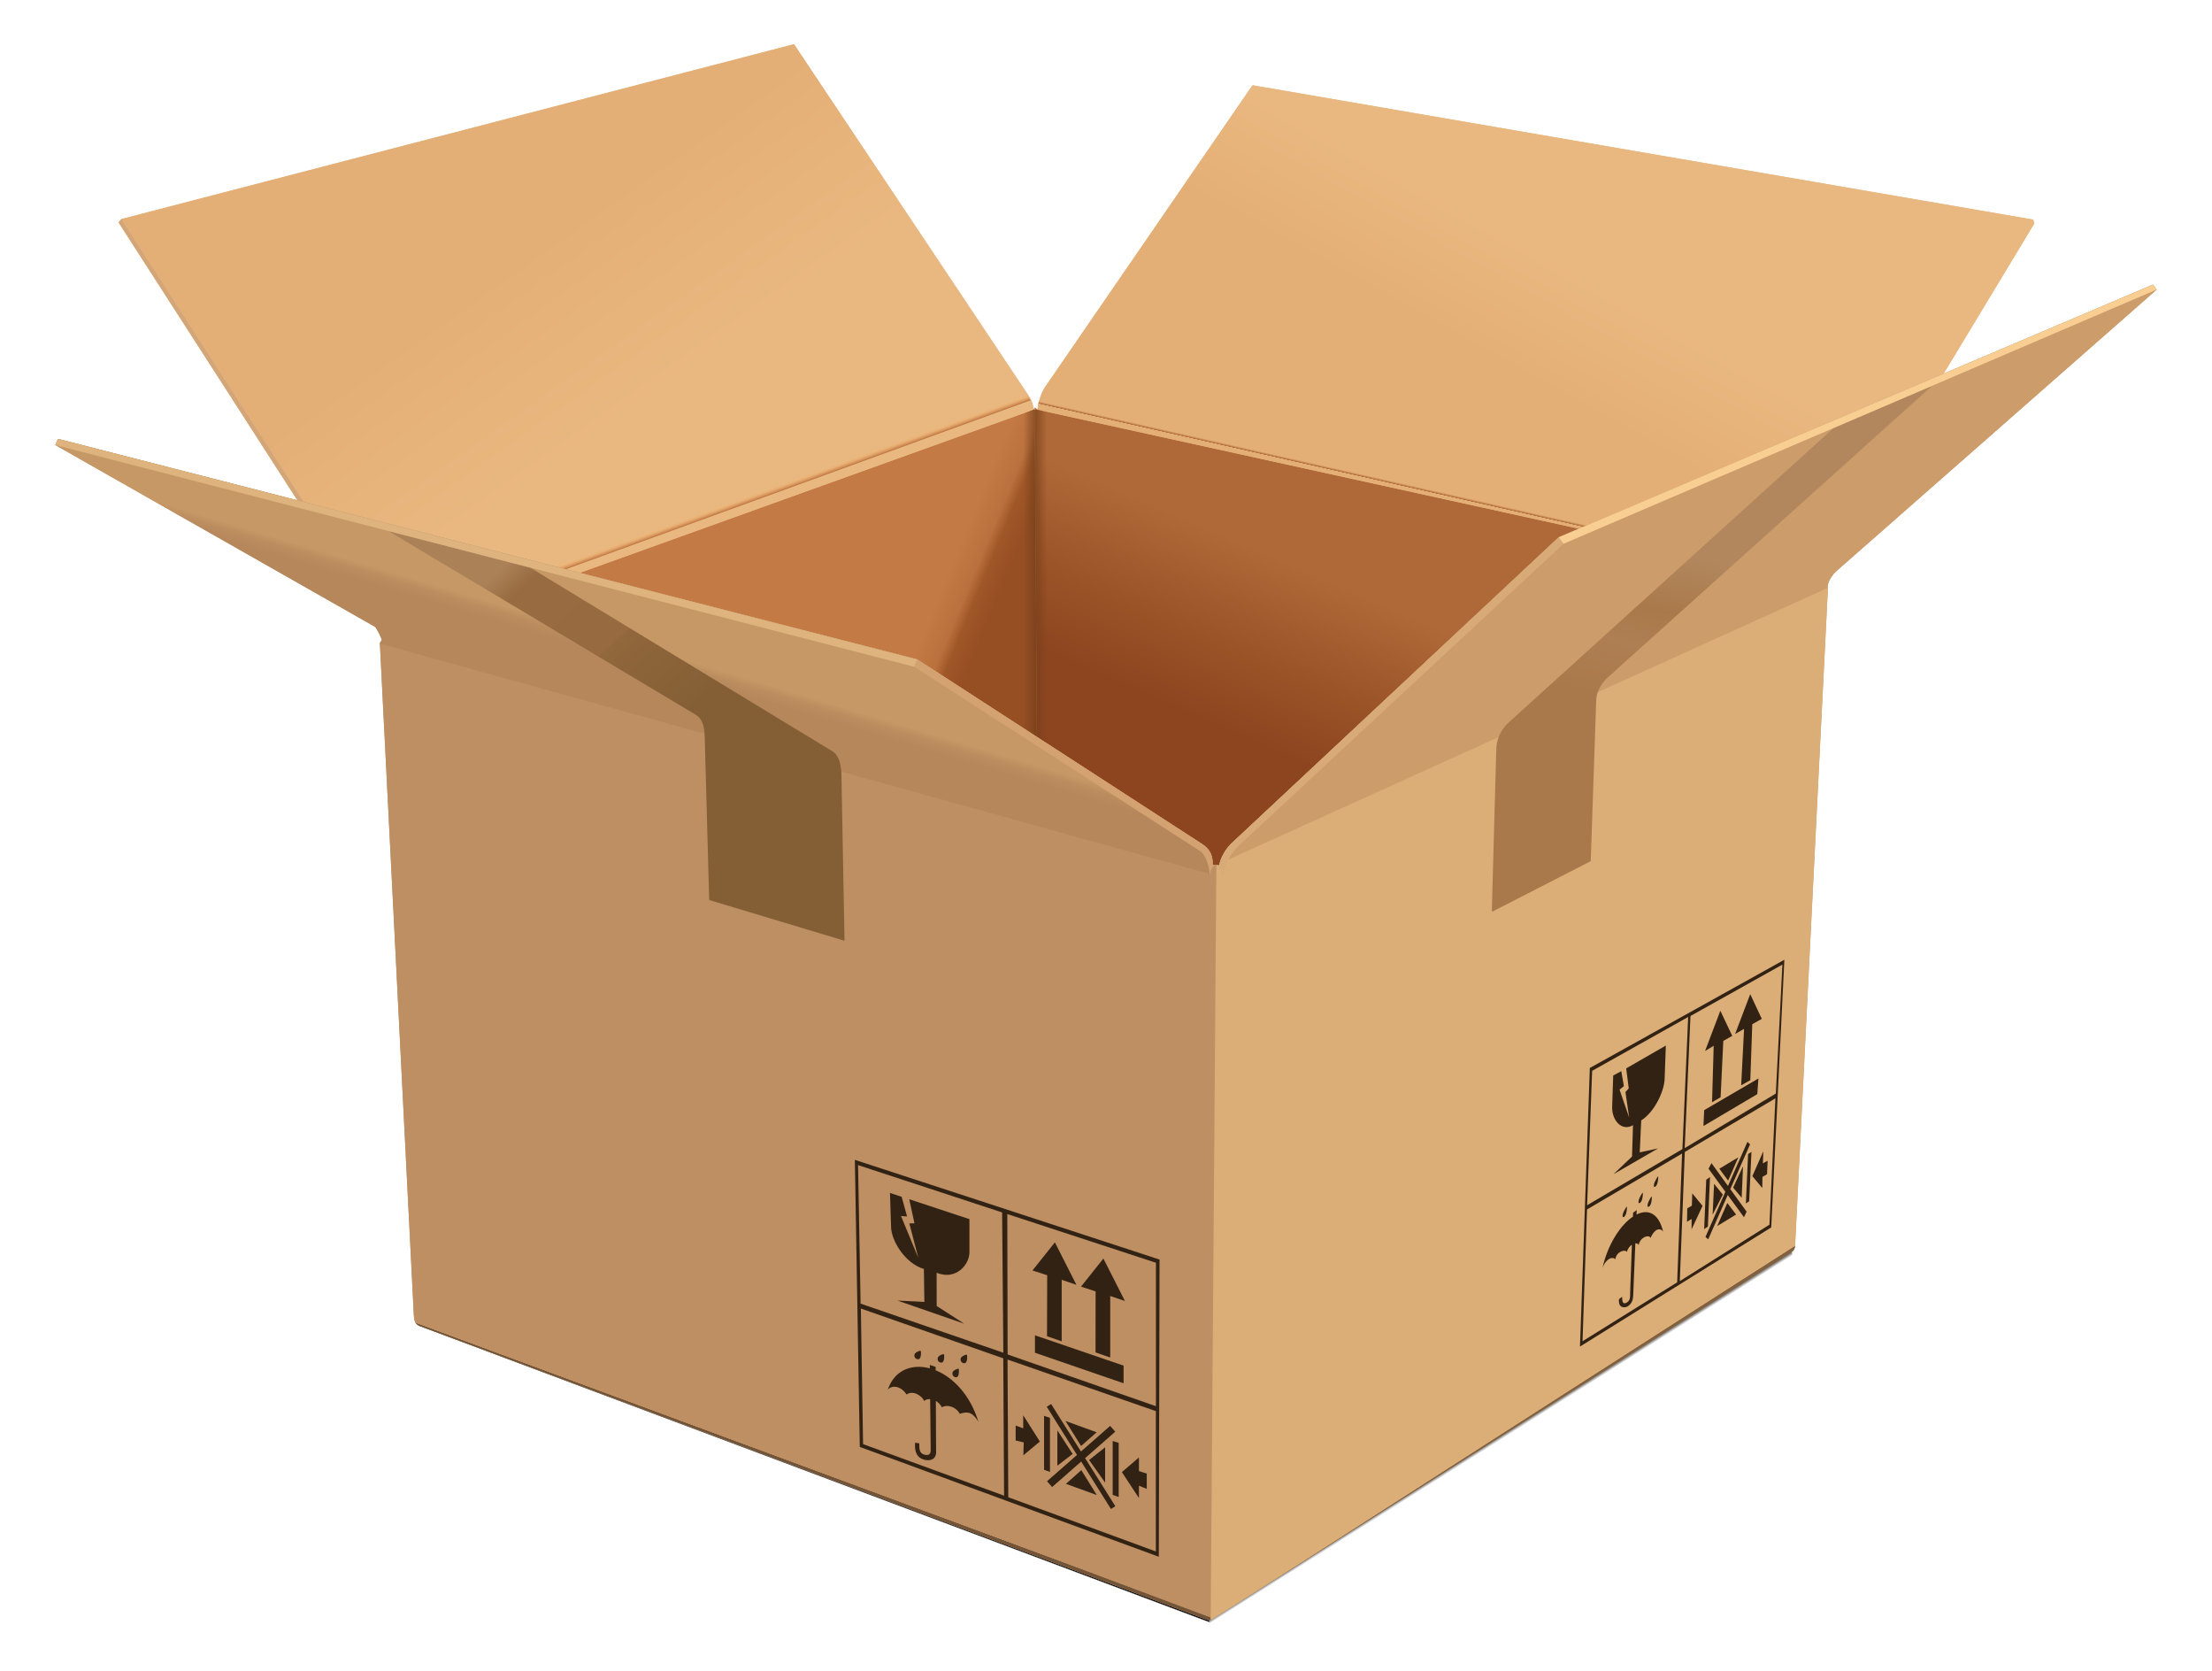 <svg width="200" height="151" viewBox="0 0 200 151" fill="none" xmlns="http://www.w3.org/2000/svg">
<path d="M109.287 146.005L161.431 113.031C161.624 112.912 161.877 112.964 161.995 113.157C162.114 113.35 162.062 113.602 161.869 113.721L109.554 146.799C109.487 146.844 109.413 146.866 109.339 146.866L109.287 146.005Z" fill="url(#paint0_linear)"/>
<path d="M109.34 146.866C109.295 146.866 109.243 146.859 109.199 146.844L38.107 120.349C37.892 120.267 37.788 120.037 37.87 119.822C37.951 119.607 38.181 119.503 38.397 119.584L109.303 146.005L109.34 146.866Z" fill="url(#paint1_linear)"/>
<path d="M183.943 20.187L175.735 33.776L142.76 47.795L140.927 48.574L111.293 76.287C110.721 76.858 110.335 77.674 110.269 78.127C110.239 78.283 110.105 78.216 109.979 78.209C109.846 78.201 109.66 78.253 109.645 78.09C109.63 77.496 109.564 76.836 108.606 76.242L93.755 66.624L82.927 59.603L52.425 51.78L26.894 45.235L10.723 20.113L10.968 19.831L10.982 19.808L71.691 4.03C71.78 4 71.795 4.015 71.832 4.067L92.538 35.082L92.947 35.69C93.392 36.343 93.436 36.744 93.436 37.034H93.815C93.815 37.011 93.815 36.989 93.815 36.967C93.815 36.937 93.815 36.9 93.822 36.863C93.822 36.841 93.83 36.819 93.83 36.789C93.837 36.759 93.837 36.729 93.845 36.7C93.852 36.67 93.852 36.64 93.859 36.603C93.882 36.499 93.911 36.381 93.941 36.262C93.948 36.225 93.963 36.188 93.971 36.158C94.008 36.039 94.045 35.913 94.09 35.794C94.112 35.75 94.127 35.698 94.149 35.653C94.208 35.505 94.268 35.371 94.334 35.252C94.394 35.134 94.453 35.037 94.513 34.956L113.178 7.807C113.222 7.741 113.245 7.711 113.341 7.726L183.824 19.853L183.943 20.187Z" fill="#E8B67F"/>
<path d="M93.755 66.616H93.747L82.927 59.603L52.424 51.78L93.436 37.034L93.547 36.818V37.034L93.755 66.616Z" fill="url(#paint2_linear)"/>
<path d="M93.436 37.034L52.425 51.773L48.729 50.823L26.894 45.22L10.723 20.098L10.982 19.794L71.691 4.015C71.78 3.986 71.795 4 71.832 4.052L92.538 35.067L92.947 35.676C93.392 36.344 93.436 36.745 93.436 37.034Z" fill="url(#paint3_linear)"/>
<path d="M93.58 38.6L54.803 52.538L48.754 50.987L92.564 35.238L92.972 35.847C93.417 36.5 93.462 36.901 93.462 37.19H93.573L93.58 38.6Z" fill="url(#paint4_linear)"/>
<path d="M27.449 45.367L26.9 45.226L10.729 20.104L10.973 19.822L27.449 45.367Z" fill="#D2A679"/>
<path d="M142.76 47.795L140.927 48.575L111.292 76.287C110.721 76.858 110.335 77.675 110.268 78.127C110.238 78.283 110.105 78.216 109.979 78.209C109.845 78.202 109.66 78.254 109.645 78.09C109.63 77.497 109.563 76.836 108.606 76.242L93.755 66.617L93.555 37.041V36.826L93.829 37.041L142.76 47.795Z" fill="url(#paint5_linear)"/>
<path d="M183.943 20.187L175.735 33.776L145.722 46.534L142.768 47.788L93.823 37.034C93.793 36.655 94.053 35.794 94.335 35.245C94.394 35.127 94.454 35.03 94.513 34.948L113.178 7.8C113.223 7.733 113.245 7.704 113.341 7.719L183.824 19.846L183.943 20.187Z" fill="url(#paint6_linear)"/>
<path d="M145.721 46.534L140.934 48.568L140.318 49.161L93.547 38.823L93.762 37.027H93.822C93.792 36.648 94.052 35.788 94.334 35.238L145.721 46.534Z" fill="url(#paint7_linear)"/>
<path opacity="0.75" d="M94.845 37.257V67.322L93.754 66.617H93.747L92.314 65.682V37.435L93.435 37.034H93.814L94.845 37.257Z" fill="url(#paint8_linear)"/>
<path d="M109.051 146.383L37.9 119.836C37.499 119.666 37.44 119.287 37.418 118.82C37.418 118.82 34.36 58.185 34.352 58.178C34.345 58.022 34.538 57.925 34.523 57.829C34.471 57.599 34.033 56.73 33.892 56.641L5 40.225L5.245 39.668L82.927 59.603L108.598 76.234C109.556 76.828 109.63 77.489 109.637 78.082C109.645 78.246 109.838 78.194 109.971 78.201C110.105 78.209 110.231 78.275 110.261 78.12C110.327 77.667 110.713 76.85 111.285 76.286L140.919 48.574L194.659 25.73L194.986 26.183L165.975 51.676C165.411 52.24 165.151 52.931 165.262 53.213L162.293 112.637C162.249 113.016 162.071 113.127 161.692 113.387L109.682 146.309C109.474 146.443 109.251 146.48 109.051 146.383Z" fill="#BF9064"/>
<path d="M109.972 78.201L109.46 146.413C109.319 146.45 109.178 146.443 109.044 146.384L37.893 119.844C37.492 119.673 37.433 119.287 37.411 118.827C37.411 118.827 34.346 58.193 34.346 58.185V58.17C34.346 58.156 34.346 58.141 34.353 58.126C34.353 58.111 34.361 58.104 34.368 58.096C34.375 58.081 34.383 58.074 34.39 58.059C34.398 58.044 34.405 58.037 34.413 58.022C34.442 57.977 34.487 57.933 34.502 57.896C34.509 57.889 34.509 57.881 34.509 57.874C34.509 57.874 34.509 57.874 34.509 57.866L109.645 78.112C109.675 78.246 109.853 78.194 109.972 78.201Z" fill="#BD8F63"/>
<path opacity="0.54" d="M109.465 146.213V146.406C109.324 146.443 109.183 146.436 109.049 146.377L37.898 119.837C37.616 119.718 37.505 119.488 37.453 119.206L109.465 146.213Z" fill="url(#paint9_linear)"/>
<path d="M77.293 104.838L104.842 113.848L104.775 140.714L77.738 130.784L77.293 104.838ZM91.097 122.887L91.164 135.333L104.507 140.235L104.508 127.548L91.097 122.887ZM95.039 126.908L97.736 131.199L100.377 128.885L100.837 129.41L98.111 131.798L100.843 136.145L100.447 136.394L97.755 132.109L95.127 134.413L94.667 133.889L97.379 131.511L94.644 127.157L95.039 126.908ZM102.979 131.741V132.966L103.684 133.196V134.576L102.979 134.294V135.407L101.435 133.062L102.979 131.741ZM100.604 130.249L101.146 130.42V135.311L100.604 135.118V130.249ZM77.835 118.278L78.035 130.531L90.785 135.192L90.711 122.776L77.835 118.278ZM97.769 132.884L99.164 135.133L96.381 134.124L97.769 132.884ZM99.921 130.821V134.012L98.474 131.971L99.921 130.821ZM94.4 127.978L94.934 128.157V133.04L94.4 132.854V127.978ZM95.602 129.292L96.983 131.422L95.602 132.483V129.292ZM84.069 123.377L84.596 123.548L84.597 123.861C86.166 124.492 87.715 126.066 88.463 128.513C87.973 127.689 87.542 127.533 86.778 127.793C86.496 127.207 85.665 126.895 85.167 127.207C85.031 126.948 84.832 126.755 84.614 126.63L84.64 131.288C84.64 131.719 84.344 132.105 83.609 131.956C82.941 131.793 82.666 131.281 82.74 130.405L83.112 130.465C83.112 131.051 83.156 131.385 83.601 131.489C83.98 131.578 84.15 131.437 84.15 131.088L84.102 126.468C83.891 126.453 83.696 126.505 83.557 126.628C83.386 126.197 82.577 125.618 81.969 126.049C81.538 125.366 80.729 125.106 80.276 125.604C80.854 123.856 82.425 123.243 84.071 123.685L84.069 123.377ZM92.515 127.926L94.021 130.301L92.529 131.541L92.559 130.376L91.832 130.205V128.854L92.515 129.107V127.926ZM96.337 128.439L99.157 129.463L97.747 130.702L96.337 128.439ZM91.075 109.736L91.105 122.427L104.515 127.103V114.137L91.075 109.736ZM93.576 120.698L101.591 123.436V125.032L93.576 122.271V120.698ZM86.645 123.717L86.674 123.726C86.726 123.778 86.726 124.334 86.555 124.461C86.474 124.498 86.347 124.505 86.243 124.424C86.139 124.342 86.08 124.223 86.125 124.045C86.169 123.867 86.615 123.674 86.674 123.726L86.645 123.717ZM87.387 122.448L87.416 122.457C87.475 122.509 87.475 123.065 87.297 123.192C87.216 123.229 87.09 123.236 86.986 123.154C86.882 123.073 86.822 122.954 86.867 122.776C86.911 122.598 87.357 122.405 87.416 122.457L87.387 122.448ZM85.309 122.396L85.338 122.405C85.397 122.457 85.397 123.013 85.219 123.14C85.138 123.177 85.011 123.184 84.907 123.102C84.804 123.021 84.744 122.902 84.789 122.724C84.833 122.546 85.279 122.353 85.338 122.405L85.309 122.396ZM83.209 122.092L83.238 122.101C83.297 122.152 83.297 122.709 83.119 122.835C83.037 122.872 82.911 122.88 82.807 122.798C82.703 122.717 82.644 122.598 82.689 122.42C82.733 122.242 83.178 122.049 83.238 122.101L83.209 122.092ZM99.766 113.759L101.71 117.596L100.382 117.143V122.702L99.053 122.242L99.061 116.727L97.74 116.297L99.766 113.759ZM77.582 105.313L77.812 117.833L90.719 122.271L90.607 109.588L77.582 105.313ZM95.379 112.297L97.324 116.134L95.995 115.681V121.24L94.667 120.779L94.682 115.265L93.353 114.835L95.379 112.297ZM80.469 107.829L81.523 108.178L82.013 109.951L81.464 109.914L83.03 113.699L82.221 110.582L82.681 110.575L82.213 108.4L87.653 110.196V113.187C87.653 114.323 86.421 115.755 84.685 115.043L84.692 118.048L87.186 119.651L81.152 117.559L83.579 117.677L83.534 114.701C81.813 114.189 80.566 112.118 80.566 110.857L80.469 107.829Z" fill="#322214"/>
<path d="M109.971 78.202C109.674 78.209 109.452 78.603 109.444 78.959L109.377 78.989L34.345 58.178C34.338 58.037 34.501 57.948 34.516 57.859C34.523 57.852 34.523 57.844 34.516 57.837C34.464 57.607 34.026 56.739 33.885 56.65L5 40.226L5.245 39.669L82.919 59.596H82.927L108.598 76.228C109.556 76.829 109.63 77.482 109.637 78.076C109.637 78.083 109.637 78.098 109.645 78.105C109.674 78.246 109.852 78.195 109.971 78.202Z" fill="url(#paint10_linear)"/>
<path d="M165.982 51.669C165.418 52.234 165.159 52.924 165.27 53.206L110.625 79.063L110.513 78.974C110.506 78.543 110.231 78.254 110.023 78.209C110.135 78.224 110.239 78.261 110.268 78.12C110.283 78.031 110.305 77.927 110.343 77.816C110.372 77.719 110.417 77.615 110.469 77.504C110.625 77.148 110.862 76.762 111.166 76.421C111.211 76.376 111.255 76.324 111.3 76.28L140.934 48.567L194.674 25.724L195.001 26.176L165.982 51.669Z" fill="#CD9C6B"/>
<path d="M76.246 85C76.328 85.022 76.358 85.029 76.358 84.963L76.075 69.867C76.053 69.355 75.927 68.346 75.311 67.937L47.948 51.313L35.123 48.003L62.932 64.62C63.629 65.08 63.689 65.941 63.718 66.579L64.119 81.259C64.119 81.333 64.134 81.348 64.186 81.371L76.246 85Z" fill="url(#paint11_linear)"/>
<path d="M109.972 78.202C109.668 78.209 109.445 78.625 109.445 78.988C109.438 79.018 109.386 79.011 109.378 78.988C109.319 78.179 108.985 77.274 108.547 76.955L82.668 60.271L82.92 59.596H82.928L108.599 76.228C109.556 76.829 109.631 77.482 109.638 78.076C109.638 78.083 109.638 78.098 109.645 78.105C109.675 78.246 109.853 78.194 109.972 78.202Z" fill="#D4A271"/>
<path d="M82.919 59.603L82.667 60.271L5 40.225L5.245 39.676L82.919 59.603Z" fill="#DEB37E"/>
<path d="M165.277 53.206L162.309 112.63C162.264 113.009 162.086 113.12 161.707 113.38L109.697 146.302C109.623 146.354 109.541 146.384 109.467 146.406L109.979 78.194C110.112 78.201 110.239 78.268 110.268 78.112C110.268 78.09 110.276 78.075 110.276 78.053L165.262 53.139C165.262 53.176 165.27 53.191 165.277 53.206Z" fill="#DBAD77"/>
<path opacity="0.54" d="M162.309 112.608V112.638C162.264 113.017 162.086 113.128 161.707 113.388L109.697 146.31C109.623 146.362 109.541 146.392 109.467 146.414V146.221L162.309 112.608Z" fill="url(#paint12_linear)"/>
<path d="M161.335 86.751L160.148 110.945L142.855 121.714L143.746 96.533L161.335 86.751ZM152.088 104.266L143.494 109.32L143.086 121.232L151.643 115.91L152.088 104.266ZM147.984 109.379L147.968 109.78C148.995 109.268 149.965 109.625 150.374 111.324C150.092 110.931 149.579 111.086 149.238 111.888C149.082 111.554 148.288 111.829 148.169 112.526C148.106 112.413 147.992 112.372 147.861 112.386L147.672 116.979C147.657 117.373 147.635 117.796 147.138 118.1C146.908 118.204 146.299 118.285 146.381 117.432L146.67 117.209C146.648 117.751 146.789 117.914 147.086 117.736C147.442 117.521 147.375 117.18 147.39 116.86L147.55 112.509C147.342 112.646 147.152 112.886 147.101 113.172C147.012 112.905 146.151 113.068 146.047 113.832C145.802 113.506 145.134 113.825 144.882 114.649C145.347 112.509 146.498 110.734 147.645 109.969L147.657 109.617L147.984 109.379ZM160.526 99.279L152.333 104.125L151.88 115.799L159.985 110.7L160.526 99.279ZM157.996 103.212L158.233 103.435L156.447 107.485L157.921 109.52L157.684 110.025L156.214 108.014L154.448 112.022L154.203 111.799L156.002 107.724L154.478 105.639L154.745 105.134L156.236 107.194L157.996 103.212ZM153.008 107.865L153.936 108.994L152.949 111.116V110.181L152.533 110.433L152.556 109.224L152.971 108.979L153.008 107.865ZM154.611 106.396L154.418 110.871L154.084 111.094L154.27 106.633L154.611 106.396ZM156.177 108.734L156.971 109.78L155.264 110.819L156.177 108.734ZM147.086 109.06C147.123 109.06 147.101 109.572 146.974 109.825C146.93 109.914 146.848 110.01 146.781 110.018C146.715 110.025 146.685 109.951 146.722 109.758C146.759 109.565 147.049 109.06 147.086 109.06ZM154.982 107.005L155.769 107.977L154.849 109.795L154.982 107.005ZM149.342 108.133C149.372 108.14 149.349 108.652 149.231 108.897C149.186 108.986 149.104 109.083 149.038 109.09C148.971 109.097 148.941 109.023 148.978 108.83C149.015 108.637 149.305 108.133 149.342 108.133ZM152.637 91.924L143.954 96.792L143.501 108.942L152.118 103.865L152.637 91.924ZM158.359 104.118L158.151 108.585L157.855 108.778L158.055 104.318L158.359 104.118ZM148.526 107.799C148.563 107.799 148.54 108.311 148.414 108.563C148.37 108.652 148.288 108.749 148.221 108.756C148.154 108.763 148.125 108.689 148.162 108.496C148.199 108.303 148.488 107.799 148.526 107.799ZM157.595 105.416L157.476 108.266L156.704 107.346L157.595 105.416ZM159.435 104.058L159.391 105.157L159.821 104.919L159.769 106.136L159.354 106.381L159.339 107.383L158.441 106.307L159.435 104.058ZM149.913 106.329C149.951 106.329 149.928 106.841 149.802 107.094C149.758 107.183 149.676 107.279 149.609 107.287C149.542 107.294 149.513 107.22 149.55 107.027C149.587 106.834 149.876 106.329 149.913 106.329ZM157.172 104.607L156.251 106.715L155.457 105.639L157.172 104.607ZM150.618 94.507L150.507 97.564C150.463 98.603 149.631 100.488 148.392 101.275L148.258 104.162L149.913 103.806L145.883 106.136L147.561 104.541L147.65 101.706C146.574 102.321 145.713 101.179 145.765 100.021L145.861 97.215L146.589 96.822L146.826 98.173L146.433 98.492L147.301 101.008L146.967 98.715L147.264 98.373L147.034 96.57L150.618 94.507ZM161.157 87.189L152.845 91.835L152.325 103.776L160.563 98.848L161.157 87.189ZM158.99 97.483L158.886 98.9L154.018 101.78L154.084 100.347L158.99 97.483ZM155.546 91.36L156.623 93.631L155.814 94.084L155.569 99.182L154.797 99.627L154.945 94.529L154.166 94.996L155.546 91.36ZM158.248 89.861L159.294 92.094L158.433 92.577L158.255 97.638L157.431 98.099L157.691 93L156.882 93.46L158.248 89.861Z" fill="#322214"/>
<path d="M141.364 49.154L111.982 76.466C111.151 77.26 110.602 78.447 110.624 79.063C110.609 79.093 110.535 79.115 110.505 79.063C110.543 78.588 110.238 78.262 110.016 78.21C110.127 78.225 110.231 78.262 110.261 78.121C110.275 78.031 110.298 77.928 110.335 77.816C110.364 77.72 110.409 77.616 110.461 77.505C110.639 77.104 110.928 76.644 111.285 76.287L140.919 48.575L141.364 49.154Z" fill="#D7AA77"/>
<path d="M134.887 82.283C134.887 82.365 134.924 82.402 134.976 82.38L143.8 77.853C143.815 77.845 143.822 77.83 143.83 77.801L144.32 63.336C144.334 62.542 144.78 61.755 145.388 61.213L174.696 34.874L165.775 38.696L136.319 65.384C135.562 66.126 135.302 67.002 135.287 67.744L134.887 82.283Z" fill="url(#paint13_linear)"/>
<path d="M141.364 49.153L194.992 26.176L194.666 25.73L140.926 48.567L141.364 49.153Z" fill="#F8CE93"/>
<defs>
<linearGradient id="paint0_linear" x1="135.348" y1="129.748" x2="135.624" y2="130.185" gradientUnits="userSpaceOnUse">
<stop/>
<stop offset="1" stop-opacity="0"/>
</linearGradient>
<linearGradient id="paint1_linear" x1="73.696" y1="133.194" x2="73.66" y2="133.29" gradientUnits="userSpaceOnUse">
<stop/>
<stop offset="1" stop-opacity="0"/>
</linearGradient>
<linearGradient id="paint2_linear" x1="86.11" y1="50.688" x2="90.809" y2="52.636" gradientUnits="userSpaceOnUse">
<stop stop-color="#C37A44"/>
<stop offset="0.444" stop-color="#BB713D"/>
<stop offset="0.641" stop-color="#A05728"/>
<stop offset="1" stop-color="#964E23"/>
</linearGradient>
<linearGradient id="paint3_linear" x1="63.225" y1="33.294" x2="53.032" y2="18.987" gradientUnits="userSpaceOnUse">
<stop stop-color="#E9B880"/>
<stop offset="1" stop-color="#E4AF76"/>
</linearGradient>
<linearGradient id="paint4_linear" x1="71.568" y1="44.081" x2="71.375" y2="43.55" gradientUnits="userSpaceOnUse">
<stop stop-color="#C37A45" stop-opacity="0"/>
<stop offset="0.133" stop-color="#C37A45"/>
<stop offset="0.294" stop-color="#D08D55"/>
<stop offset="0.502" stop-color="#DEA167"/>
<stop offset="0.697" stop-color="#E8AF73"/>
<stop offset="0.863" stop-color="#ECB477"/>
<stop offset="1" stop-color="#ECB477" stop-opacity="0"/>
</linearGradient>
<linearGradient id="paint5_linear" x1="116.889" y1="48.807" x2="107.568" y2="70.231" gradientUnits="userSpaceOnUse">
<stop offset="0.088" stop-color="#AF6938"/>
<stop offset="0.483" stop-color="#9A5227"/>
<stop offset="0.779" stop-color="#8D4520"/>
</linearGradient>
<linearGradient id="paint6_linear" x1="130.903" y1="30.672" x2="136.289" y2="20.988" gradientUnits="userSpaceOnUse">
<stop offset="0.033" stop-color="#E4AF76"/>
<stop offset="1" stop-color="#E9B880"/>
</linearGradient>
<linearGradient id="paint7_linear" x1="119.438" y1="42.265" x2="119.502" y2="41.982" gradientUnits="userSpaceOnUse">
<stop stop-color="#AF6A38" stop-opacity="0"/>
<stop offset="0.086" stop-color="#AF6A38"/>
<stop offset="0.198" stop-color="#B87542"/>
<stop offset="0.583" stop-color="#D59C66"/>
<stop offset="0.777" stop-color="#E4AF76"/>
<stop offset="0.924" stop-color="#E4AF76" stop-opacity="0"/>
</linearGradient>
<linearGradient id="paint8_linear" x1="92.522" y1="52.18" x2="94.674" y2="52.18" gradientUnits="userSpaceOnUse">
<stop stop-color="#743F1A" stop-opacity="0"/>
<stop offset="0.493" stop-color="#743F1A" stop-opacity="0.887"/>
<stop offset="0.5" stop-color="#743F1A" stop-opacity="0.9"/>
<stop offset="0.53" stop-color="#743F1A" stop-opacity="0.847"/>
<stop offset="1" stop-color="#743F1A" stop-opacity="0"/>
</linearGradient>
<linearGradient id="paint9_linear" x1="73.388" y1="132.842" x2="73.405" y2="132.796" gradientUnits="userSpaceOnUse">
<stop stop-color="#322214"/>
<stop offset="0.24" stop-color="#322314" stop-opacity="0.989"/>
<stop offset="1" stop-color="#322214" stop-opacity="0"/>
</linearGradient>
<linearGradient id="paint10_linear" x1="58.934" y1="58.635" x2="58.343" y2="60.607" gradientUnits="userSpaceOnUse">
<stop offset="0.048" stop-color="#C69866"/>
<stop offset="0.416" stop-color="#BA8C5E"/>
<stop offset="0.814" stop-color="#B5875B"/>
</linearGradient>
<linearGradient id="paint11_linear" x1="61.117" y1="65.341" x2="47.109" y2="49.783" gradientUnits="userSpaceOnUse">
<stop stop-color="#845F35"/>
<stop offset="0.431" stop-color="#91673C"/>
<stop offset="0.441" stop-color="#976A40"/>
<stop offset="0.874" stop-color="#986B40"/>
<stop offset="1" stop-color="#AB8157"/>
</linearGradient>
<linearGradient id="paint12_linear" x1="135.887" y1="129.512" x2="135.921" y2="129.565" gradientUnits="userSpaceOnUse">
<stop stop-color="#322214" stop-opacity="0"/>
<stop offset="1" stop-color="#322214"/>
</linearGradient>
<linearGradient id="paint13_linear" x1="153.062" y1="64.627" x2="155.764" y2="50.964" gradientUnits="userSpaceOnUse">
<stop stop-color="#A9794B"/>
<stop offset="0.386" stop-color="#AE7F53"/>
<stop offset="0.456" stop-color="#AC7D50"/>
<stop offset="0.624" stop-color="#A9794B"/>
<stop offset="1" stop-color="#B2875D"/>
</linearGradient>
</defs>
</svg>
